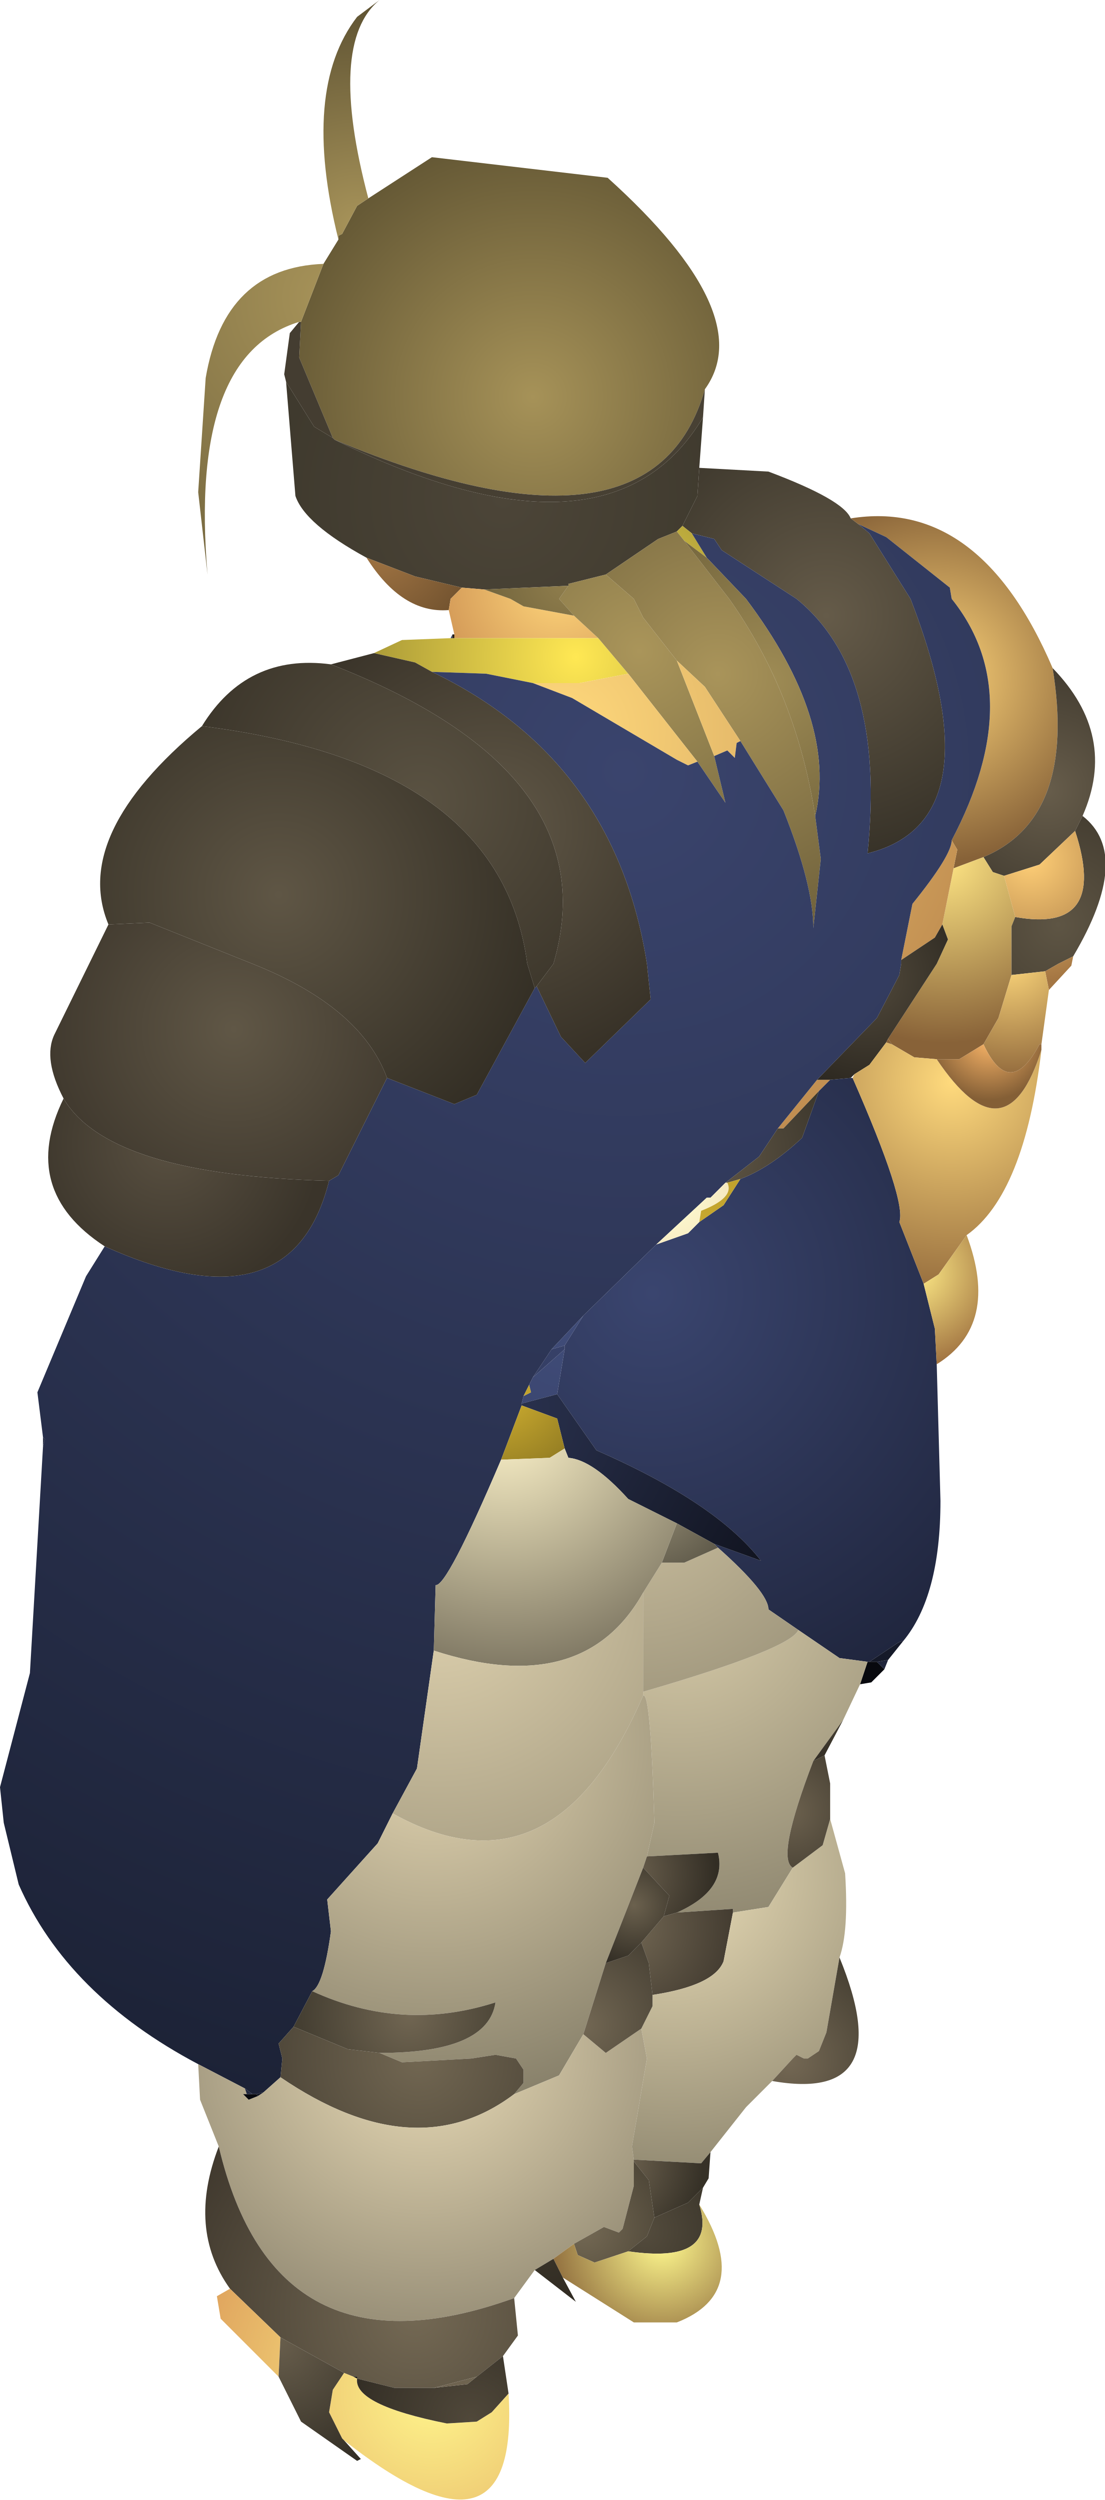 <?xml version="1.0" encoding="UTF-8" standalone="no"?>
<svg xmlns:ffdec="https://www.free-decompiler.com/flash" xmlns:xlink="http://www.w3.org/1999/xlink" ffdec:objectType="shape" height="66.8px" width="29.55px" xmlns="http://www.w3.org/2000/svg">
  <g transform="matrix(1.0, 0.0, 0.0, 1.0, 13.55, 62.6)">
    <path d="M-3.7 -57.3 L-2.0 -58.4 2.7 -57.85 Q6.75 -54.2 5.3 -52.2 3.9 -47.3 -4.6 -50.85 L-4.65 -50.9 -5.55 -53.05 -5.5 -54.0 -4.9 -55.55 -4.5 -56.2 -4.5 -56.3 -4.4 -56.35 -4.0 -57.1 -3.7 -57.3" fill="url(#gradient0)" fill-rule="evenodd" stroke="none"/>
    <path d="M-4.5 -56.2 Q-5.5 -60.2 -4.0 -62.15 L-3.4 -62.6 Q-4.8 -61.45 -3.7 -57.3 L-4.0 -57.1 -4.4 -56.35 -4.5 -56.3 -4.5 -56.2" fill="url(#gradient1)" fill-rule="evenodd" stroke="none"/>
    <path d="M5.3 -52.2 L5.25 -51.45 Q2.75 -47.25 -4.6 -50.85 3.9 -47.3 5.3 -52.2 M-5.55 -54.0 L-5.5 -54.0 -5.55 -53.05 -4.65 -50.9 -5.15 -51.2 -5.9 -52.4 -5.95 -52.6 -5.8 -53.7 -5.55 -54.0" fill="url(#gradient2)" fill-rule="evenodd" stroke="none"/>
    <path d="M5.25 -51.45 L5.15 -50.1 5.1 -49.35 4.7 -48.55 4.55 -48.4 4.05 -48.2 2.65 -47.25 1.65 -47.0 1.65 -46.95 -0.6 -46.85 -1.2 -46.9 -2.45 -47.2 -3.75 -47.7 Q-5.4 -48.6 -5.65 -49.35 L-5.9 -52.4 -5.15 -51.2 -4.65 -50.9 -4.6 -50.85 Q2.75 -47.25 5.25 -51.45" fill="url(#gradient3)" fill-rule="evenodd" stroke="none"/>
    <path d="M-5.5 -54.0 L-5.55 -54.0 Q-8.5 -53.1 -8.0 -47.25 L-8.25 -49.45 -8.05 -52.5 Q-7.55 -55.45 -4.9 -55.55 L-5.5 -54.0" fill="url(#gradient4)" fill-rule="evenodd" stroke="none"/>
    <path d="M-1.2 -46.9 L-1.5 -46.6 -1.55 -46.3 Q-2.8 -46.2 -3.75 -47.7 L-2.45 -47.2 -1.2 -46.9" fill="url(#gradient5)" fill-rule="evenodd" stroke="none"/>
    <path d="M-1.2 -46.9 L-0.6 -46.85 0.1 -46.6 0.45 -46.4 1.8 -46.15 2.45 -45.55 -1.4 -45.55 -1.4 -45.65 -1.55 -46.3 -1.5 -46.6 -1.2 -46.9" fill="url(#gradient6)" fill-rule="evenodd" stroke="none"/>
    <path d="M9.4 -48.6 L9.7 -48.35 10.8 -46.6 Q13.1 -40.65 9.65 -39.8 10.15 -44.65 7.75 -46.6 L5.75 -47.9 5.55 -48.2 4.95 -48.35 4.7 -48.55 5.1 -49.35 5.15 -50.1 7.0 -50.0 Q9.0 -49.25 9.2 -48.75 L9.4 -48.6" fill="url(#gradient7)" fill-rule="evenodd" stroke="none"/>
    <path d="M4.95 -48.35 L5.35 -47.7 4.75 -48.15 4.55 -48.4 4.7 -48.55 4.95 -48.35 M0.7 -44.35 L-0.55 -44.6 -2.0 -44.65 -2.45 -44.9 -3.55 -45.15 -2.8 -45.5 -1.5 -45.55 -1.45 -45.55 -1.4 -45.55 2.45 -45.55 3.25 -44.6 1.95 -44.35 0.7 -44.35" fill="url(#gradient8)" fill-rule="evenodd" stroke="none"/>
    <path d="M8.25 -40.8 L8.4 -39.65 8.2 -37.8 Q8.2 -38.95 7.4 -40.95 L6.25 -42.8 5.3 -44.25 4.55 -44.95 3.65 -46.1 3.4 -46.6 2.65 -47.25 4.05 -48.2 4.55 -48.4 4.75 -48.15 5.95 -46.6 Q7.75 -44.05 8.25 -40.8" fill="url(#gradient9)" fill-rule="evenodd" stroke="none"/>
    <path d="M5.55 -42.4 L5.85 -41.15 5.1 -42.25 3.25 -44.6 2.45 -45.55 1.8 -46.15 1.4 -46.6 1.65 -46.95 1.65 -47.0 2.65 -47.25 3.4 -46.6 3.65 -46.1 4.55 -44.95 5.55 -42.4" fill="url(#gradient10)" fill-rule="evenodd" stroke="none"/>
    <path d="M1.8 -46.15 L0.45 -46.4 0.1 -46.6 -0.6 -46.85 1.65 -46.95 1.4 -46.6 1.8 -46.15" fill="url(#gradient11)" fill-rule="evenodd" stroke="none"/>
    <path d="M14.6 -44.75 Q15.25 -40.75 12.75 -39.7 L11.95 -39.4 12.05 -39.9 11.9 -40.15 Q13.95 -44.05 11.9 -46.6 L11.85 -46.9 10.15 -48.25 9.4 -48.6 9.2 -48.75 Q12.65 -49.3 14.6 -44.75" fill="url(#gradient12)" fill-rule="evenodd" stroke="none"/>
    <path d="M15.4 -40.8 L15.2 -40.4 14.25 -39.5 13.3 -39.2 13.0 -39.3 12.75 -39.7 Q15.25 -40.75 14.6 -44.75 16.35 -42.95 15.4 -40.8" fill="url(#gradient13)" fill-rule="evenodd" stroke="none"/>
    <path d="M12.75 -39.7 L13.0 -39.3 13.3 -39.2 13.6 -38.1 13.5 -37.85 13.5 -36.85 13.5 -36.55 13.15 -35.4 12.75 -34.7 12.1 -34.3 11.5 -34.3 10.9 -34.35 10.3 -34.7 10.2 -34.85 11.5 -36.85 11.8 -37.5 11.65 -37.9 11.95 -39.4 12.75 -39.7" fill="url(#gradient14)" fill-rule="evenodd" stroke="none"/>
    <path d="M6.25 -42.8 L6.15 -42.75 6.1 -42.35 5.9 -42.55 5.55 -42.4 4.55 -44.95 5.3 -44.25 6.25 -42.8 M5.1 -42.25 L4.85 -42.15 4.55 -42.3 1.75 -43.95 0.7 -44.35 1.95 -44.35 3.25 -44.6 5.1 -42.25 M7.25 -32.45 L8.3 -33.75 8.65 -33.75 8.35 -33.45 7.4 -32.45 7.25 -32.45 M10.55 -36.95 L10.85 -38.45 Q11.9 -39.75 11.9 -40.15 L12.05 -39.9 11.95 -39.4 11.65 -37.9 11.45 -37.55 10.55 -36.95" fill="url(#gradient15)" fill-rule="evenodd" stroke="none"/>
    <path d="M9.4 -48.6 L10.15 -48.25 11.85 -46.9 11.9 -46.6 Q13.95 -44.05 11.9 -40.15 11.9 -39.75 10.85 -38.45 L10.55 -36.95 10.55 -36.85 10.5 -36.55 9.9 -35.4 8.3 -33.75 7.25 -32.45 6.75 -31.7 5.85 -31.0 5.45 -30.6 5.35 -30.6 4.0 -29.35 2.05 -27.45 1.2 -26.55 0.7 -25.8 0.6 -25.6 0.45 -25.3 0.4 -25.1 0.4 -25.05 -0.15 -23.6 Q-1.6 -20.2 -1.9 -20.25 L-1.95 -18.5 -2.4 -15.35 -3.05 -14.15 -3.45 -13.35 -4.8 -11.85 -4.7 -11.0 Q-4.9 -9.55 -5.2 -9.4 L-5.7 -8.45 -6.1 -8.0 -6.0 -7.6 -6.05 -7.1 -6.5 -6.7 -6.7 -6.65 -6.8 -6.65 -7.0 -6.8 -8.25 -7.45 Q-11.75 -9.3 -13.05 -12.25 L-13.45 -13.9 -13.55 -14.85 -12.75 -17.9 -12.4 -23.95 -12.35 -24.15 -12.4 -24.2 -12.55 -25.4 -11.25 -28.5 -10.75 -29.3 Q-5.75 -27.05 -4.75 -31.05 L-4.5 -31.2 -3.2 -33.8 -1.4 -33.1 -0.8 -33.35 0.75 -36.2 0.8 -36.25 1.45 -34.9 2.1 -34.2 3.85 -35.9 3.75 -36.85 Q2.9 -42.3 -2.0 -44.65 L-0.55 -44.6 0.7 -44.35 1.75 -43.95 4.55 -42.3 4.85 -42.15 5.1 -42.25 5.85 -41.15 5.55 -42.4 5.9 -42.55 6.1 -42.35 6.15 -42.75 6.25 -42.8 7.4 -40.95 Q8.2 -38.95 8.2 -37.8 L8.4 -39.65 8.25 -40.8 Q8.85 -43.35 6.4 -46.6 L5.35 -47.7 4.95 -48.35 5.55 -48.2 5.75 -47.9 7.75 -46.6 Q10.15 -44.65 9.65 -39.8 13.1 -40.65 10.8 -46.6 L9.7 -48.35 9.4 -48.6 M-1.45 -45.55 L-1.5 -45.55 -1.45 -45.65 -1.45 -45.55" fill="url(#gradient16)" fill-rule="evenodd" stroke="none"/>
    <path d="M5.35 -47.7 L6.4 -46.6 Q8.85 -43.35 8.25 -40.8 7.75 -44.05 5.95 -46.6 L4.75 -48.15 5.35 -47.7" fill="url(#gradient17)" fill-rule="evenodd" stroke="none"/>
    <path d="M-2.0 -44.65 Q2.9 -42.3 3.75 -36.85 L3.85 -35.9 2.1 -34.2 1.45 -34.9 0.8 -36.25 1.25 -36.85 Q2.75 -41.95 -4.7 -44.85 L-3.55 -45.15 -2.45 -44.9 -2.0 -44.65" fill="url(#gradient18)" fill-rule="evenodd" stroke="none"/>
    <path d="M0.8 -36.25 L0.75 -36.2 0.55 -36.85 Q-0.15 -42.2 -8.15 -43.2 -6.95 -45.15 -4.7 -44.85 2.75 -41.95 1.25 -36.85 L0.8 -36.25" fill="url(#gradient19)" fill-rule="evenodd" stroke="none"/>
    <path d="M0.75 -36.2 L-0.8 -33.35 -1.4 -33.1 -3.2 -33.8 Q-3.9 -35.7 -6.8 -36.85 L-9.55 -37.95 -10.65 -37.9 Q-11.65 -40.3 -8.15 -43.2 -0.15 -42.2 0.55 -36.85 L0.75 -36.2" fill="url(#gradient20)" fill-rule="evenodd" stroke="none"/>
    <path d="M-3.2 -33.8 L-4.5 -31.2 -4.75 -31.05 Q-10.65 -31.2 -11.85 -33.25 -12.4 -34.3 -12.1 -34.95 L-10.65 -37.9 -9.55 -37.95 -6.8 -36.85 Q-3.9 -35.7 -3.2 -33.8" fill="url(#gradient21)" fill-rule="evenodd" stroke="none"/>
    <path d="M-4.75 -31.05 Q-5.75 -27.05 -10.75 -29.3 -13.05 -30.8 -11.85 -33.25 -10.65 -31.2 -4.75 -31.05" fill="url(#gradient22)" fill-rule="evenodd" stroke="none"/>
    <path d="M-1.4 -45.65 L-1.4 -45.55 -1.45 -45.55 -1.45 -45.65 -1.4 -45.65" fill="url(#gradient23)" fill-rule="evenodd" stroke="none"/>
    <path d="M15.2 -40.4 L15.4 -40.8 Q16.75 -39.75 15.15 -37.05 L14.75 -36.85 14.4 -36.65 13.5 -36.55 13.5 -36.85 13.5 -37.85 13.6 -38.1 Q16.1 -37.65 15.2 -40.4" fill="url(#gradient24)" fill-rule="evenodd" stroke="none"/>
    <path d="M13.3 -39.2 L14.25 -39.5 15.2 -40.4 Q16.1 -37.65 13.6 -38.1 L13.3 -39.2 M14.4 -36.65 L14.75 -36.85 15.15 -37.05 15.1 -36.8 14.5 -36.15 14.4 -36.65" fill="url(#gradient25)" fill-rule="evenodd" stroke="none"/>
    <path d="M8.3 -33.75 L9.9 -35.4 10.5 -36.55 10.55 -36.85 10.55 -36.95 11.45 -37.55 11.65 -37.9 11.8 -37.5 11.5 -36.85 10.2 -34.85 10.15 -34.75 9.7 -34.15 9.3 -33.9 9.2 -33.8 8.65 -33.75 8.3 -33.75" fill="url(#gradient26)" fill-rule="evenodd" stroke="none"/>
    <path d="M13.5 -36.55 L14.4 -36.65 14.5 -36.15 14.3 -34.7 14.25 -34.7 Q13.45 -33.2 12.75 -34.7 L13.15 -35.4 13.5 -36.55" fill="url(#gradient27)" fill-rule="evenodd" stroke="none"/>
    <path d="M2.05 -27.45 L4.0 -29.35 4.85 -29.65 5.15 -29.95 5.8 -30.4 6.25 -31.1 Q7.05 -31.4 7.9 -32.2 L8.35 -33.45 8.65 -33.75 9.2 -33.8 9.25 -33.8 Q10.7 -30.5 10.5 -29.95 L11.15 -28.3 11.45 -27.1 11.5 -26.15 11.6 -22.5 Q11.6 -19.95 10.6 -18.75 L10.55 -18.75 10.45 -18.7 9.7 -18.2 9.65 -18.2 8.9 -18.3 7.8 -19.05 7.0 -19.6 Q7.0 -20.05 5.65 -21.25 L5.55 -21.35 6.8 -20.9 Q5.6 -22.45 2.4 -23.85 L1.35 -25.35 1.55 -26.55 1.55 -26.65 2.05 -27.45" fill="url(#gradient28)" fill-rule="evenodd" stroke="none"/>
    <path d="M10.15 -34.75 L10.3 -34.7 10.9 -34.35 11.5 -34.3 Q13.35 -31.55 14.3 -34.55 13.85 -30.7 12.3 -29.6 L11.55 -28.55 11.15 -28.3 10.5 -29.95 Q10.7 -30.5 9.25 -33.8 L9.3 -33.9 9.7 -34.15 10.15 -34.75 M14.25 -34.7 L14.3 -34.7 14.25 -34.7" fill="url(#gradient29)" fill-rule="evenodd" stroke="none"/>
    <path d="M10.3 -34.7 L10.15 -34.75 10.2 -34.85 10.3 -34.7" fill="url(#gradient30)" fill-rule="evenodd" stroke="none"/>
    <path d="M14.3 -34.55 Q13.35 -31.55 11.5 -34.3 L12.1 -34.3 12.75 -34.7 Q13.45 -33.2 14.25 -34.7 L14.3 -34.7 14.3 -34.55" fill="url(#gradient31)" fill-rule="evenodd" stroke="none"/>
    <path d="M11.15 -28.3 L11.55 -28.55 12.3 -29.6 Q13.2 -27.2 11.5 -26.15 L11.45 -27.1 11.15 -28.3" fill="url(#gradient32)" fill-rule="evenodd" stroke="none"/>
    <path d="M5.85 -31.0 L6.75 -31.7 7.25 -32.45 7.4 -32.45 8.35 -33.45 7.9 -32.2 Q7.05 -31.4 6.25 -31.1 L5.9 -31.0 5.85 -31.0" fill="url(#gradient33)" fill-rule="evenodd" stroke="none"/>
    <path d="M4.0 -29.35 L5.35 -30.6 5.45 -30.6 5.85 -31.0 5.9 -31.0 Q6.1 -30.6 5.2 -30.25 L5.15 -29.95 4.85 -29.65 4.0 -29.35" fill="url(#gradient34)" fill-rule="evenodd" stroke="none"/>
    <path d="M6.25 -31.1 L5.8 -30.4 5.15 -29.95 5.2 -30.25 Q6.1 -30.6 5.9 -31.0 L6.25 -31.1" fill="url(#gradient35)" fill-rule="evenodd" stroke="none"/>
    <path d="M1.2 -26.55 L2.05 -27.45 1.55 -26.65 1.2 -26.55" fill="url(#gradient36)" fill-rule="evenodd" stroke="none"/>
    <path d="M0.7 -25.8 L1.2 -26.55 1.55 -26.65 1.55 -26.55 0.7 -25.8" fill="url(#gradient37)" fill-rule="evenodd" stroke="none"/>
    <path d="M-12.4 -24.2 L-12.35 -24.15 -12.4 -23.95 -12.4 -24.2" fill="url(#gradient38)" fill-rule="evenodd" stroke="none"/>
    <path d="M0.4 -25.1 L0.45 -25.3 0.65 -25.4 0.6 -25.6 0.7 -25.8 1.55 -26.55 1.35 -25.35 0.4 -25.1" fill="url(#gradient39)" fill-rule="evenodd" stroke="none"/>
    <path d="M0.4 -25.05 L0.4 -25.1 1.35 -25.35 2.4 -23.85 Q5.6 -22.45 6.8 -20.9 L5.55 -21.35 4.55 -21.9 3.25 -22.55 Q2.3 -23.6 1.65 -23.65 L1.55 -23.9 1.35 -24.7 0.4 -25.05" fill="url(#gradient40)" fill-rule="evenodd" stroke="none"/>
    <path d="M-0.15 -23.6 L0.4 -25.05 1.35 -24.7 1.55 -23.9 1.15 -23.65 -0.15 -23.6 M0.45 -25.3 L0.6 -25.6 0.65 -25.4 0.45 -25.3" fill="url(#gradient41)" fill-rule="evenodd" stroke="none"/>
    <path d="M9.7 -18.2 L10.45 -18.7 10.55 -18.75 10.6 -18.75 10.2 -18.25 9.9 -18.2 9.7 -18.2" fill="url(#gradient42)" fill-rule="evenodd" stroke="none"/>
    <path d="M9.65 -18.2 L9.7 -18.2 9.9 -18.2 10.1 -18.0 9.75 -17.65 9.45 -17.6 9.65 -18.2" fill="url(#gradient43)" fill-rule="evenodd" stroke="none"/>
    <path d="M7.8 -19.05 L8.9 -18.3 9.65 -18.2 9.45 -17.6 9.0 -16.65 8.2 -15.55 Q7.2 -12.95 7.65 -12.7 L7.0 -11.65 6.05 -11.5 6.05 -11.6 4.55 -11.5 Q5.9 -12.1 5.65 -13.1 L3.75 -13.0 3.95 -13.9 Q3.85 -17.4 3.65 -17.3 L3.65 -17.4 Q7.6 -18.55 7.8 -19.05" fill="url(#gradient44)" fill-rule="evenodd" stroke="none"/>
    <path d="M5.65 -21.25 Q7.0 -20.05 7.0 -19.6 L7.8 -19.05 Q7.6 -18.55 3.65 -17.4 L3.65 -20.05 4.15 -20.85 4.75 -20.85 5.65 -21.25" fill="url(#gradient45)" fill-rule="evenodd" stroke="none"/>
    <path d="M5.55 -21.35 L5.65 -21.25 4.75 -20.85 4.15 -20.85 4.55 -21.9 5.55 -21.35" fill="url(#gradient46)" fill-rule="evenodd" stroke="none"/>
    <path d="M-1.95 -18.5 L-1.9 -20.25 Q-1.6 -20.2 -0.15 -23.6 L1.15 -23.65 1.55 -23.9 1.65 -23.65 Q2.3 -23.6 3.25 -22.55 L4.55 -21.9 4.15 -20.85 3.65 -20.05 Q2.05 -17.2 -1.95 -18.5" fill="url(#gradient47)" fill-rule="evenodd" stroke="none"/>
    <path d="M-3.05 -14.15 L-2.4 -15.35 -1.95 -18.5 Q2.05 -17.2 3.65 -20.05 L3.65 -17.4 3.65 -17.3 Q1.25 -11.75 -3.05 -14.15" fill="url(#gradient48)" fill-rule="evenodd" stroke="none"/>
    <path d="M-5.2 -9.4 Q-4.9 -9.55 -4.7 -11.0 L-4.8 -11.85 -3.45 -13.35 -3.05 -14.15 Q1.25 -11.75 3.65 -17.3 3.85 -17.4 3.95 -13.9 L3.75 -13.0 3.65 -12.7 2.65 -10.15 2.05 -8.25 1.4 -7.15 0.2 -6.65 0.45 -6.95 0.45 -7.3 0.25 -7.6 -0.3 -7.7 -0.95 -7.6 -2.8 -7.5 -3.4 -7.75 Q-0.5 -7.75 -0.3 -9.1 -2.8 -8.3 -5.2 -9.4" fill="url(#gradient49)" fill-rule="evenodd" stroke="none"/>
    <path d="M-5.7 -8.45 L-5.2 -9.4 Q-2.8 -8.3 -0.3 -9.1 -0.5 -7.75 -3.4 -7.75 L-4.25 -7.85 -5.7 -8.45" fill="url(#gradient50)" fill-rule="evenodd" stroke="none"/>
    <path d="M-6.05 -7.1 L-6.0 -7.6 -6.1 -8.0 -5.7 -8.45 -4.25 -7.85 -3.4 -7.75 -2.8 -7.5 -0.95 -7.6 -0.3 -7.7 0.25 -7.6 0.45 -7.3 0.45 -6.95 0.2 -6.65 Q-2.45 -4.65 -6.05 -7.1" fill="url(#gradient51)" fill-rule="evenodd" stroke="none"/>
    <path d="M-8.25 -7.45 L-7.0 -6.8 -6.95 -6.65 -7.05 -6.65 -6.9 -6.5 -6.65 -6.6 -6.5 -6.7 -6.05 -7.1 Q-2.45 -4.65 0.2 -6.65 L1.4 -7.15 2.05 -8.25 2.65 -7.75 3.6 -8.4 3.75 -7.6 3.35 -5.25 3.4 -4.9 3.4 -4.85 3.4 -4.2 3.1 -3.05 3.0 -2.95 2.6 -3.1 1.8 -2.65 1.25 -2.25 0.75 -1.95 0.2 -1.2 Q-6.2 1.1 -7.7 -5.25 L-8.2 -6.5 -8.25 -7.45" fill="url(#gradient52)" fill-rule="evenodd" stroke="none"/>
    <path d="M-6.7 -6.65 L-6.5 -6.7 -6.65 -6.6 -6.7 -6.65" fill="url(#gradient53)" fill-rule="evenodd" stroke="none"/>
    <path d="M-6.8 -6.65 L-6.7 -6.65 -6.65 -6.6 -6.9 -6.5 -7.05 -6.65 -6.95 -6.65 -6.8 -6.65" fill="url(#gradient54)" fill-rule="evenodd" stroke="none"/>
    <path d="M-7.0 -6.8 L-6.8 -6.65 -6.95 -6.65 -7.0 -6.8" fill="url(#gradient55)" fill-rule="evenodd" stroke="none"/>
    <path d="M9.9 -18.2 L10.2 -18.25 10.1 -18.0 9.9 -18.2" fill="url(#gradient56)" fill-rule="evenodd" stroke="none"/>
    <path d="M3.75 -13.0 L5.65 -13.1 Q5.9 -12.1 4.55 -11.5 L4.2 -11.4 4.35 -11.95 3.65 -12.7 3.75 -13.0" fill="url(#gradient57)" fill-rule="evenodd" stroke="none"/>
    <path d="M4.55 -11.5 L6.05 -11.6 6.05 -11.5 5.8 -10.2 Q5.55 -9.55 3.9 -9.3 L3.8 -10.15 3.6 -10.7 4.2 -11.4 4.55 -11.5" fill="url(#gradient58)" fill-rule="evenodd" stroke="none"/>
    <path d="M6.05 -11.5 L7.0 -11.65 7.65 -12.7 8.45 -13.3 8.65 -14.0 9.05 -12.55 Q9.15 -11.0 8.9 -10.3 L8.55 -8.3 8.35 -7.8 8.05 -7.6 7.95 -7.6 7.75 -7.7 7.65 -7.6 7.1 -7.0 6.4 -6.3 5.45 -5.1 5.2 -4.8 3.4 -4.9 3.35 -5.25 3.75 -7.6 3.6 -8.4 3.9 -9.0 3.9 -9.3 Q5.55 -9.55 5.8 -10.2 L6.05 -11.5" fill="url(#gradient59)" fill-rule="evenodd" stroke="none"/>
    <path d="M7.65 -12.7 Q7.2 -12.95 8.2 -15.55 L8.5 -15.7 8.65 -14.95 8.65 -14.0 8.45 -13.3 7.65 -12.7" fill="url(#gradient60)" fill-rule="evenodd" stroke="none"/>
    <path d="M8.2 -15.55 L9.0 -16.65 8.5 -15.7 8.2 -15.55" fill="url(#gradient61)" fill-rule="evenodd" stroke="none"/>
    <path d="M8.9 -10.3 Q10.5 -6.4 7.1 -7.0 L7.65 -7.6 7.75 -7.7 7.95 -7.6 8.05 -7.6 8.35 -7.8 8.55 -8.3 8.9 -10.3" fill="url(#gradient62)" fill-rule="evenodd" stroke="none"/>
    <path d="M5.45 -5.1 L5.4 -4.4 5.25 -4.15 4.85 -3.75 3.95 -3.35 3.8 -4.35 3.4 -4.85 3.4 -4.9 5.2 -4.8 5.45 -5.1" fill="url(#gradient63)" fill-rule="evenodd" stroke="none"/>
    <path d="M2.65 -10.15 L3.25 -10.35 3.6 -10.7 3.8 -10.15 3.9 -9.3 3.9 -9.0 3.6 -8.4 2.65 -7.75 2.05 -8.25 2.65 -10.15" fill="url(#gradient64)" fill-rule="evenodd" stroke="none"/>
    <path d="M4.2 -11.4 L3.6 -10.7 3.25 -10.35 2.65 -10.15 3.65 -12.7 4.35 -11.95 4.2 -11.4" fill="url(#gradient65)" fill-rule="evenodd" stroke="none"/>
    <path d="M0.2 -1.2 L0.3 -0.2 -0.1 0.35 -0.8 0.9 -1.95 1.2 -3.0 1.2 -4.0 0.95 -4.0 0.9 -4.1 0.9 -4.35 0.8 -6.05 -0.15 -7.4 -1.45 Q-8.55 -3.05 -7.7 -5.25 -6.2 1.1 0.2 -1.2" fill="url(#gradient66)" fill-rule="evenodd" stroke="none"/>
    <path d="M0.05 1.35 Q0.35 6.3 -4.35 2.6 L-4.4 2.55 -4.75 1.85 -4.65 1.25 -4.35 0.8 -4.1 0.9 -4.0 0.95 Q-4.1 1.65 -1.6 2.15 L-0.8 2.1 -0.4 1.85 0.05 1.35 M-6.1 0.9 L-7.65 -0.65 -7.75 -1.25 -7.4 -1.45 -6.05 -0.15 -6.1 0.9" fill="url(#gradient67)" fill-rule="evenodd" stroke="none"/>
    <path d="M-4.35 2.6 L-3.9 3.1 -4.0 3.15 -5.5 2.1 -6.1 0.9 -6.05 -0.15 -4.35 0.8 -4.65 1.25 -4.75 1.85 -4.4 2.55 -4.35 2.6" fill="url(#gradient68)" fill-rule="evenodd" stroke="none"/>
    <path d="M1.8 -2.65 L2.6 -3.1 3.0 -2.95 3.1 -3.05 3.4 -4.2 3.4 -4.85 3.8 -4.35 3.95 -3.35 3.75 -2.85 3.25 -2.45 2.35 -2.15 1.9 -2.35 1.8 -2.65" fill="url(#gradient69)" fill-rule="evenodd" stroke="none"/>
    <path d="M5.25 -4.15 L5.15 -3.7 Q5.65 -2.1 3.25 -2.45 L3.75 -2.85 3.95 -3.35 4.85 -3.75 5.25 -4.15" fill="url(#gradient70)" fill-rule="evenodd" stroke="none"/>
    <path d="M5.15 -3.7 Q6.6 -1.35 4.55 -0.55 L3.4 -0.55 1.5 -1.75 1.25 -2.25 1.8 -2.65 1.9 -2.35 2.35 -2.15 3.25 -2.45 Q5.65 -2.1 5.15 -3.7" fill="url(#gradient71)" fill-rule="evenodd" stroke="none"/>
    <path d="M1.5 -1.75 L1.85 -1.1 0.75 -1.95 1.25 -2.25 1.5 -1.75" fill="url(#gradient72)" fill-rule="evenodd" stroke="none"/>
    <path d="M-0.1 0.35 L0.05 1.35 -0.4 1.85 -0.8 2.1 -1.6 2.15 Q-4.1 1.65 -4.0 0.95 L-3.0 1.2 -1.95 1.2 -1.05 1.1 -0.8 0.9 -0.1 0.35" fill="url(#gradient73)" fill-rule="evenodd" stroke="none"/>
    <path d="M-0.8 0.9 L-1.05 1.1 -1.95 1.2 -0.8 0.9" fill="url(#gradient74)" fill-rule="evenodd" stroke="none"/>
    <path d="M-4.1 0.9 L-4.0 0.9 -4.0 0.95 -4.1 0.9" fill="url(#gradient75)" fill-rule="evenodd" stroke="none"/>
  </g>
  <defs>
    <radialGradient cx="0" cy="0" gradientTransform="matrix(0.009, 0.0, 0.0, 0.009, 0.7, -52.0)" gradientUnits="userSpaceOnUse" id="gradient0" r="819.2" spreadMethod="pad">
      <stop offset="0.0" stop-color="#a69258"/>
      <stop offset="1.0" stop-color="#615533"/>
    </radialGradient>
    <radialGradient cx="0" cy="0" gradientTransform="matrix(0.008, 0.0, 0.0, 0.008, -4.0, -56.5)" gradientUnits="userSpaceOnUse" id="gradient1" r="819.2" spreadMethod="pad">
      <stop offset="0.0" stop-color="#a8945a"/>
      <stop offset="1.0" stop-color="#584d2f"/>
    </radialGradient>
    <radialGradient cx="0" cy="0" gradientTransform="matrix(0.013, 0.0, 0.0, 0.013, 4.3, -52.1)" gradientUnits="userSpaceOnUse" id="gradient2" r="819.2" spreadMethod="pad">
      <stop offset="0.0" stop-color="#484134"/>
      <stop offset="1.0" stop-color="#443d31"/>
    </radialGradient>
    <radialGradient cx="0" cy="0" gradientTransform="matrix(0.008, 0.0, 0.0, 0.008, -0.1, -49.3)" gradientUnits="userSpaceOnUse" id="gradient3" r="819.2" spreadMethod="pad">
      <stop offset="0.0" stop-color="#4c4538"/>
      <stop offset="1.0" stop-color="#3e392d"/>
    </radialGradient>
    <radialGradient cx="0" cy="0" gradientTransform="matrix(0.01, 0.0, 0.0, 0.01, -4.6, -54.65)" gradientUnits="userSpaceOnUse" id="gradient4" r="819.2" spreadMethod="pad">
      <stop offset="0.0" stop-color="#a79359"/>
      <stop offset="1.0" stop-color="#75673f"/>
    </radialGradient>
    <radialGradient cx="0" cy="0" gradientTransform="matrix(0.004, 0.0, 0.0, 0.004, -3.4, -48.05)" gradientUnits="userSpaceOnUse" id="gradient5" r="819.2" spreadMethod="pad">
      <stop offset="0.0" stop-color="#a37644"/>
      <stop offset="1.0" stop-color="#664a2a"/>
    </radialGradient>
    <radialGradient cx="0" cy="0" gradientTransform="matrix(0.004, 0.0, 0.0, 0.004, 1.4, -47.0)" gradientUnits="userSpaceOnUse" id="gradient6" r="819.2" spreadMethod="pad">
      <stop offset="0.0" stop-color="#ffd67b"/>
      <stop offset="1.0" stop-color="#d39957"/>
    </radialGradient>
    <radialGradient cx="0" cy="0" gradientTransform="matrix(0.008, 0.0, 0.0, 0.008, 8.55, -46.15)" gradientUnits="userSpaceOnUse" id="gradient7" r="819.2" spreadMethod="pad">
      <stop offset="0.0" stop-color="#655b49"/>
      <stop offset="1.0" stop-color="#373228"/>
    </radialGradient>
    <radialGradient cx="0" cy="0" gradientTransform="matrix(0.007, 0.0, 0.0, 0.007, 1.85, -45.05)" gradientUnits="userSpaceOnUse" id="gradient8" r="819.2" spreadMethod="pad">
      <stop offset="0.0" stop-color="#ffe853"/>
      <stop offset="1.0" stop-color="#a79736"/>
    </radialGradient>
    <radialGradient cx="0" cy="0" gradientTransform="matrix(0.009, 0.0, 0.0, 0.009, 5.65, -44.6)" gradientUnits="userSpaceOnUse" id="gradient9" r="819.2" spreadMethod="pad">
      <stop offset="0.0" stop-color="#a9945a"/>
      <stop offset="1.0" stop-color="#6e603b"/>
    </radialGradient>
    <radialGradient cx="0" cy="0" gradientTransform="matrix(0.006, 0.0, 0.0, 0.006, 3.55, -45.2)" gradientUnits="userSpaceOnUse" id="gradient10" r="819.2" spreadMethod="pad">
      <stop offset="0.0" stop-color="#aa955a"/>
      <stop offset="1.0" stop-color="#827346"/>
    </radialGradient>
    <radialGradient cx="0" cy="0" gradientTransform="matrix(0.003, 0.0, 0.0, 0.003, 1.65, -47.15)" gradientUnits="userSpaceOnUse" id="gradient11" r="819.2" spreadMethod="pad">
      <stop offset="0.0" stop-color="#917f4d"/>
      <stop offset="1.0" stop-color="#71633c"/>
    </radialGradient>
    <radialGradient cx="0" cy="0" gradientTransform="matrix(0.006, 0.0, 0.0, 0.006, 11.45, -44.5)" gradientUnits="userSpaceOnUse" id="gradient12" r="819.2" spreadMethod="pad">
      <stop offset="0.0" stop-color="#ffd57a"/>
      <stop offset="1.0" stop-color="#876238"/>
    </radialGradient>
    <radialGradient cx="0" cy="0" gradientTransform="matrix(0.005, 0.0, 0.0, 0.005, 14.45, -41.5)" gradientUnits="userSpaceOnUse" id="gradient13" r="819.2" spreadMethod="pad">
      <stop offset="0.0" stop-color="#675d4b"/>
      <stop offset="1.0" stop-color="#3a342a"/>
    </radialGradient>
    <radialGradient cx="0" cy="0" gradientTransform="matrix(0.006, 0.0, 0.0, 0.006, 11.7, -39.65)" gradientUnits="userSpaceOnUse" id="gradient14" r="819.2" spreadMethod="pad">
      <stop offset="0.0" stop-color="#ffe684"/>
      <stop offset="1.0" stop-color="#886238"/>
    </radialGradient>
    <radialGradient cx="0" cy="0" gradientTransform="matrix(0.016, 0.0, 0.0, 0.016, 1.45, -43.05)" gradientUnits="userSpaceOnUse" id="gradient15" r="819.2" spreadMethod="pad">
      <stop offset="0.0" stop-color="#ffd97c"/>
      <stop offset="1.0" stop-color="#bb874d"/>
    </radialGradient>
    <radialGradient cx="0" cy="0" gradientTransform="matrix(0.045, 0.0, 0.0, 0.045, 3.15, -42.0)" gradientUnits="userSpaceOnUse" id="gradient16" r="819.2" spreadMethod="pad">
      <stop offset="0.0" stop-color="#3a446d"/>
      <stop offset="1.0" stop-color="#1c2236"/>
    </radialGradient>
    <radialGradient cx="0" cy="0" gradientTransform="matrix(0.006, 0.0, 0.0, 0.006, 6.95, -44.4)" gradientUnits="userSpaceOnUse" id="gradient17" r="819.2" spreadMethod="pad">
      <stop offset="0.0" stop-color="#9f8c55"/>
      <stop offset="1.0" stop-color="#70623b"/>
    </radialGradient>
    <radialGradient cx="0" cy="0" gradientTransform="matrix(0.008, 0.0, 0.0, 0.008, -0.35, -40.5)" gradientUnits="userSpaceOnUse" id="gradient18" r="819.2" spreadMethod="pad">
      <stop offset="0.0" stop-color="#615847"/>
      <stop offset="1.0" stop-color="#373127"/>
    </radialGradient>
    <radialGradient cx="0" cy="0" gradientTransform="matrix(0.008, 0.0, 0.0, 0.008, -2.3, -41.2)" gradientUnits="userSpaceOnUse" id="gradient19" r="819.2" spreadMethod="pad">
      <stop offset="0.0" stop-color="#5a5242"/>
      <stop offset="1.0" stop-color="#3b352a"/>
    </radialGradient>
    <radialGradient cx="0" cy="0" gradientTransform="matrix(0.009, 0.0, 0.0, 0.009, -6.1, -38.7)" gradientUnits="userSpaceOnUse" id="gradient20" r="819.2" spreadMethod="pad">
      <stop offset="0.0" stop-color="#5f5645"/>
      <stop offset="1.0" stop-color="#342f25"/>
    </radialGradient>
    <radialGradient cx="0" cy="0" gradientTransform="matrix(0.006, 0.0, 0.0, 0.006, -7.3, -35.1)" gradientUnits="userSpaceOnUse" id="gradient21" r="819.2" spreadMethod="pad">
      <stop offset="0.0" stop-color="#605746"/>
      <stop offset="1.0" stop-color="#413a2f"/>
    </radialGradient>
    <radialGradient cx="0" cy="0" gradientTransform="matrix(0.005, 0.0, 0.0, 0.005, -9.05, -32.05)" gradientUnits="userSpaceOnUse" id="gradient22" r="819.2" spreadMethod="pad">
      <stop offset="0.0" stop-color="#595041"/>
      <stop offset="1.0" stop-color="#3a342a"/>
    </radialGradient>
    <radialGradient cx="0" cy="0" gradientTransform="matrix(0.002, 0.0, 0.0, 0.002, -1.3, -45.15)" gradientUnits="userSpaceOnUse" id="gradient23" r="819.2" spreadMethod="pad">
      <stop offset="0.0" stop-color="#261c10"/>
      <stop offset="1.0" stop-color="#261c10"/>
    </radialGradient>
    <radialGradient cx="0" cy="0" gradientTransform="matrix(0.004, 0.0, 0.0, 0.004, 14.75, -37.9)" gradientUnits="userSpaceOnUse" id="gradient24" r="819.2" spreadMethod="pad">
      <stop offset="0.0" stop-color="#5e5544"/>
      <stop offset="1.0" stop-color="#433c30"/>
    </radialGradient>
    <radialGradient cx="0" cy="0" gradientTransform="matrix(0.004, 0.0, 0.0, 0.004, 14.0, -39.65)" gradientUnits="userSpaceOnUse" id="gradient25" r="819.2" spreadMethod="pad">
      <stop offset="0.0" stop-color="#ffcf77"/>
      <stop offset="1.0" stop-color="#a47643"/>
    </radialGradient>
    <radialGradient cx="0" cy="0" gradientTransform="matrix(0.004, 0.0, 0.0, 0.004, 9.65, -36.45)" gradientUnits="userSpaceOnUse" id="gradient26" r="819.2" spreadMethod="pad">
      <stop offset="0.0" stop-color="#51493b"/>
      <stop offset="1.0" stop-color="#29251e"/>
    </radialGradient>
    <radialGradient cx="0" cy="0" gradientTransform="matrix(0.004, 0.0, 0.0, 0.004, 13.45, -37.0)" gradientUnits="userSpaceOnUse" id="gradient27" r="819.2" spreadMethod="pad">
      <stop offset="0.0" stop-color="#ffd97c"/>
      <stop offset="1.0" stop-color="#8f673b"/>
    </radialGradient>
    <radialGradient cx="0" cy="0" gradientTransform="matrix(0.014, 0.0, 0.0, 0.014, 3.9, -28.05)" gradientUnits="userSpaceOnUse" id="gradient28" r="819.2" spreadMethod="pad">
      <stop offset="0.0" stop-color="#3a456f"/>
      <stop offset="1.0" stop-color="#20263e"/>
    </radialGradient>
    <radialGradient cx="0" cy="0" gradientTransform="matrix(0.007, 0.0, 0.0, 0.007, 11.9, -33.7)" gradientUnits="userSpaceOnUse" id="gradient29" r="819.2" spreadMethod="pad">
      <stop offset="0.0" stop-color="#ffda7d"/>
      <stop offset="1.0" stop-color="#956c3d"/>
    </radialGradient>
    <radialGradient cx="0" cy="0" gradientTransform="matrix(0.001, 0.0, 0.0, 0.001, 10.1, -35.4)" gradientUnits="userSpaceOnUse" id="gradient30" r="819.2" spreadMethod="pad">
      <stop offset="0.0" stop-color="#9a6f40"/>
      <stop offset="1.0" stop-color="#805d35"/>
    </radialGradient>
    <radialGradient cx="0" cy="0" gradientTransform="matrix(0.002, 0.0, 0.0, 0.002, 12.9, -34.85)" gradientUnits="userSpaceOnUse" id="gradient31" r="819.2" spreadMethod="pad">
      <stop offset="0.0" stop-color="#fdb769"/>
      <stop offset="1.0" stop-color="#845f36"/>
    </radialGradient>
    <radialGradient cx="0" cy="0" gradientTransform="matrix(0.003, 0.0, 0.0, 0.003, 10.9, -28.6)" gradientUnits="userSpaceOnUse" id="gradient32" r="819.2" spreadMethod="pad">
      <stop offset="0.0" stop-color="#ffec87"/>
      <stop offset="1.0" stop-color="#a27542"/>
    </radialGradient>
    <radialGradient cx="0" cy="0" gradientTransform="matrix(0.005, 0.0, 0.0, 0.005, 5.15, -31.65)" gradientUnits="userSpaceOnUse" id="gradient33" r="819.2" spreadMethod="pad">
      <stop offset="0.0" stop-color="#635948"/>
      <stop offset="1.0" stop-color="#383329"/>
    </radialGradient>
    <radialGradient cx="0" cy="0" gradientTransform="matrix(0.002, 0.0, 0.0, 0.002, 4.4, -30.6)" gradientUnits="userSpaceOnUse" id="gradient34" r="819.2" spreadMethod="pad">
      <stop offset="0.0" stop-color="#fffed3"/>
      <stop offset="1.0" stop-color="#f5e7bf"/>
    </radialGradient>
    <radialGradient cx="0" cy="0" gradientTransform="matrix(0.003, 0.0, 0.0, 0.003, 5.1, -29.9)" gradientUnits="userSpaceOnUse" id="gradient35" r="819.2" spreadMethod="pad">
      <stop offset="0.0" stop-color="#c7a82f"/>
      <stop offset="1.0" stop-color="#bc9e2c"/>
    </radialGradient>
    <radialGradient cx="0" cy="0" gradientTransform="matrix(0.003, 0.0, 0.0, 0.003, 1.55, -26.75)" gradientUnits="userSpaceOnUse" id="gradient36" r="819.2" spreadMethod="pad">
      <stop offset="0.0" stop-color="#3f4b77"/>
      <stop offset="1.0" stop-color="#3e4a76"/>
    </radialGradient>
    <radialGradient cx="0" cy="0" gradientTransform="matrix(0.003, 0.0, 0.0, 0.003, 1.55, -26.75)" gradientUnits="userSpaceOnUse" id="gradient37" r="819.2" spreadMethod="pad">
      <stop offset="0.0" stop-color="#374169"/>
      <stop offset="1.0" stop-color="#313b5e"/>
    </radialGradient>
    <radialGradient cx="0" cy="0" gradientTransform="matrix(0.023, 0.0, 0.0, 0.023, -12.55, -25.45)" gradientUnits="userSpaceOnUse" id="gradient38" r="819.2" spreadMethod="pad">
      <stop offset="0.0" stop-color="#242b45"/>
      <stop offset="1.0" stop-color="#090b11"/>
    </radialGradient>
    <radialGradient cx="0" cy="0" gradientTransform="matrix(0.003, 0.0, 0.0, 0.003, 1.55, -26.75)" gradientUnits="userSpaceOnUse" id="gradient39" r="819.2" spreadMethod="pad">
      <stop offset="0.0" stop-color="#3f4b77"/>
      <stop offset="1.0" stop-color="#3b4670"/>
    </radialGradient>
    <radialGradient cx="0" cy="0" gradientTransform="matrix(0.01, 0.0, 0.0, 0.01, -0.3, -25.0)" gradientUnits="userSpaceOnUse" id="gradient40" r="819.2" spreadMethod="pad">
      <stop offset="0.0" stop-color="#2b3351"/>
      <stop offset="1.0" stop-color="#111420"/>
    </radialGradient>
    <radialGradient cx="0" cy="0" gradientTransform="matrix(0.004, 0.0, 0.0, 0.004, -0.25, -25.65)" gradientUnits="userSpaceOnUse" id="gradient41" r="819.2" spreadMethod="pad">
      <stop offset="0.0" stop-color="#d7b532"/>
      <stop offset="1.0" stop-color="#836f1f"/>
    </radialGradient>
    <radialGradient cx="0" cy="0" gradientTransform="matrix(0.002, 0.0, 0.0, 0.002, 10.7, -18.95)" gradientUnits="userSpaceOnUse" id="gradient42" r="819.2" spreadMethod="pad">
      <stop offset="0.0" stop-color="#171b2c"/>
      <stop offset="1.0" stop-color="#141826"/>
    </radialGradient>
    <radialGradient cx="0" cy="0" gradientTransform="matrix(0.003, 0.0, 0.0, 0.003, 9.35, -18.1)" gradientUnits="userSpaceOnUse" id="gradient43" r="819.2" spreadMethod="pad">
      <stop offset="0.0" stop-color="#08090e"/>
      <stop offset="1.0" stop-color="#08090e"/>
    </radialGradient>
    <radialGradient cx="0" cy="0" gradientTransform="matrix(0.012, 0.0, 0.0, 0.012, 4.6, -20.1)" gradientUnits="userSpaceOnUse" id="gradient44" r="819.2" spreadMethod="pad">
      <stop offset="0.0" stop-color="#daceab"/>
      <stop offset="1.0" stop-color="#89826c"/>
    </radialGradient>
    <radialGradient cx="0" cy="0" gradientTransform="matrix(0.008, 0.0, 0.0, 0.008, 3.35, -23.45)" gradientUnits="userSpaceOnUse" id="gradient45" r="819.2" spreadMethod="pad">
      <stop offset="0.0" stop-color="#cfc3a2"/>
      <stop offset="1.0" stop-color="#a1987e"/>
    </radialGradient>
    <radialGradient cx="0" cy="0" gradientTransform="matrix(0.003, 0.0, 0.0, 0.003, 3.9, -22.6)" gradientUnits="userSpaceOnUse" id="gradient46" r="819.2" spreadMethod="pad">
      <stop offset="0.0" stop-color="#948c74"/>
      <stop offset="1.0" stop-color="#595445"/>
    </radialGradient>
    <radialGradient cx="0" cy="0" gradientTransform="matrix(0.009, 0.0, 0.0, 0.009, -0.05, -24.65)" gradientUnits="userSpaceOnUse" id="gradient47" r="819.2" spreadMethod="pad">
      <stop offset="0.0" stop-color="#fff5cb"/>
      <stop offset="1.0" stop-color="#726b59"/>
    </radialGradient>
    <radialGradient cx="0" cy="0" gradientTransform="matrix(0.009, 0.0, 0.0, 0.009, -1.8, -20.15)" gradientUnits="userSpaceOnUse" id="gradient48" r="819.2" spreadMethod="pad">
      <stop offset="0.0" stop-color="#e0d3b0"/>
      <stop offset="1.0" stop-color="#ada387"/>
    </radialGradient>
    <radialGradient cx="0" cy="0" gradientTransform="matrix(0.012, 0.0, 0.0, 0.012, -2.0, -16.1)" gradientUnits="userSpaceOnUse" id="gradient49" r="819.2" spreadMethod="pad">
      <stop offset="0.0" stop-color="#e4d6b2"/>
      <stop offset="1.0" stop-color="#87806a"/>
    </radialGradient>
    <radialGradient cx="0" cy="0" gradientTransform="matrix(0.005, 0.0, 0.0, 0.005, -2.6, -8.8)" gradientUnits="userSpaceOnUse" id="gradient50" r="819.2" spreadMethod="pad">
      <stop offset="0.0" stop-color="#716652"/>
      <stop offset="1.0" stop-color="#332f25"/>
    </radialGradient>
    <radialGradient cx="0" cy="0" gradientTransform="matrix(0.006, 0.0, 0.0, 0.006, -2.35, -7.65)" gradientUnits="userSpaceOnUse" id="gradient51" r="819.2" spreadMethod="pad">
      <stop offset="0.0" stop-color="#726752"/>
      <stop offset="1.0" stop-color="#463f33"/>
    </radialGradient>
    <radialGradient cx="0" cy="0" gradientTransform="matrix(0.011, 0.0, 0.0, 0.011, -2.2, -8.0)" gradientUnits="userSpaceOnUse" id="gradient52" r="819.2" spreadMethod="pad">
      <stop offset="0.0" stop-color="#ebddb8"/>
      <stop offset="1.0" stop-color="#89816c"/>
    </radialGradient>
    <radialGradient cx="0" cy="0" gradientTransform="matrix(3.0E-4, 0.0, 0.0, 3.0E-4, -6.65, -6.65)" gradientUnits="userSpaceOnUse" id="gradient53" r="819.2" spreadMethod="pad">
      <stop offset="0.0" stop-color="#141826"/>
      <stop offset="1.0" stop-color="#131725"/>
    </radialGradient>
    <radialGradient cx="0" cy="0" gradientTransform="matrix(5.0E-4, 0.0, 0.0, 5.0E-4, -6.7, -6.65)" gradientUnits="userSpaceOnUse" id="gradient54" r="819.2" spreadMethod="pad">
      <stop offset="0.0" stop-color="#08090e"/>
      <stop offset="1.0" stop-color="#08090e"/>
    </radialGradient>
    <radialGradient cx="0" cy="0" gradientTransform="matrix(0.001, 0.0, 0.0, 0.001, -6.7, -6.65)" gradientUnits="userSpaceOnUse" id="gradient55" r="819.2" spreadMethod="pad">
      <stop offset="0.0" stop-color="#232a43"/>
      <stop offset="1.0" stop-color="#1d2337"/>
    </radialGradient>
    <radialGradient cx="0" cy="0" gradientTransform="matrix(7.0E-4, 0.0, 0.0, 7.0E-4, 10.1, -18.05)" gradientUnits="userSpaceOnUse" id="gradient56" r="819.2" spreadMethod="pad">
      <stop offset="0.0" stop-color="#21273e"/>
      <stop offset="1.0" stop-color="#191e30"/>
    </radialGradient>
    <radialGradient cx="0" cy="0" gradientTransform="matrix(0.003, 0.0, 0.0, 0.003, 3.15, -12.55)" gradientUnits="userSpaceOnUse" id="gradient57" r="819.2" spreadMethod="pad">
      <stop offset="0.0" stop-color="#6f6451"/>
      <stop offset="1.0" stop-color="#322d24"/>
    </radialGradient>
    <radialGradient cx="0" cy="0" gradientTransform="matrix(0.004, 0.0, 0.0, 0.004, 3.2, -11.1)" gradientUnits="userSpaceOnUse" id="gradient58" r="819.2" spreadMethod="pad">
      <stop offset="0.0" stop-color="#726753"/>
      <stop offset="1.0" stop-color="#3d362c"/>
    </radialGradient>
    <radialGradient cx="0" cy="0" gradientTransform="matrix(0.01, 0.0, 0.0, 0.01, 4.4, -12.6)" gradientUnits="userSpaceOnUse" id="gradient59" r="819.2" spreadMethod="pad">
      <stop offset="0.0" stop-color="#ebdeb8"/>
      <stop offset="1.0" stop-color="#928a72"/>
    </radialGradient>
    <radialGradient cx="0" cy="0" gradientTransform="matrix(0.003, 0.0, 0.0, 0.003, 7.55, -14.2)" gradientUnits="userSpaceOnUse" id="gradient60" r="819.2" spreadMethod="pad">
      <stop offset="0.0" stop-color="#6c614e"/>
      <stop offset="1.0" stop-color="#3e382d"/>
    </radialGradient>
    <radialGradient cx="0" cy="0" gradientTransform="matrix(0.002, 0.0, 0.0, 0.002, 8.75, -16.45)" gradientUnits="userSpaceOnUse" id="gradient61" r="819.2" spreadMethod="pad">
      <stop offset="0.0" stop-color="#453e32"/>
      <stop offset="1.0" stop-color="#27231c"/>
    </radialGradient>
    <radialGradient cx="0" cy="0" gradientTransform="matrix(0.004, 0.0, 0.0, 0.004, 7.55, -7.55)" gradientUnits="userSpaceOnUse" id="gradient62" r="819.2" spreadMethod="pad">
      <stop offset="0.0" stop-color="#746854"/>
      <stop offset="1.0" stop-color="#413b2f"/>
    </radialGradient>
    <radialGradient cx="0" cy="0" gradientTransform="matrix(0.003, 0.0, 0.0, 0.003, 2.8, -4.85)" gradientUnits="userSpaceOnUse" id="gradient63" r="819.2" spreadMethod="pad">
      <stop offset="0.0" stop-color="#756955"/>
      <stop offset="1.0" stop-color="#363127"/>
    </radialGradient>
    <radialGradient cx="0" cy="0" gradientTransform="matrix(0.004, 0.0, 0.0, 0.004, 2.05, -8.5)" gradientUnits="userSpaceOnUse" id="gradient64" r="819.2" spreadMethod="pad">
      <stop offset="0.0" stop-color="#726753"/>
      <stop offset="1.0" stop-color="#403a2f"/>
    </radialGradient>
    <radialGradient cx="0" cy="0" gradientTransform="matrix(0.002, 0.0, 0.0, 0.002, 3.4, -11.7)" gradientUnits="userSpaceOnUse" id="gradient65" r="819.2" spreadMethod="pad">
      <stop offset="0.0" stop-color="#6b614e"/>
      <stop offset="1.0" stop-color="#332e25"/>
    </radialGradient>
    <radialGradient cx="0" cy="0" gradientTransform="matrix(0.009, 0.0, 0.0, 0.009, -2.45, -0.8)" gradientUnits="userSpaceOnUse" id="gradient66" r="819.2" spreadMethod="pad">
      <stop offset="0.0" stop-color="#746954"/>
      <stop offset="1.0" stop-color="#3c352b"/>
    </radialGradient>
    <radialGradient cx="0" cy="0" gradientTransform="matrix(0.008, 0.0, 0.0, 0.008, -2.0, 1.35)" gradientUnits="userSpaceOnUse" id="gradient67" r="819.2" spreadMethod="pad">
      <stop offset="0.0" stop-color="#fff58c"/>
      <stop offset="1.0" stop-color="#dfa35d"/>
    </radialGradient>
    <radialGradient cx="0" cy="0" gradientTransform="matrix(0.005, 0.0, 0.0, 0.005, -6.1, -0.05)" gradientUnits="userSpaceOnUse" id="gradient68" r="819.2" spreadMethod="pad">
      <stop offset="0.0" stop-color="#685e4c"/>
      <stop offset="1.0" stop-color="#2e2a22"/>
    </radialGradient>
    <radialGradient cx="0" cy="0" gradientTransform="matrix(0.004, 0.0, 0.0, 0.004, 2.05, -3.05)" gradientUnits="userSpaceOnUse" id="gradient69" r="819.2" spreadMethod="pad">
      <stop offset="0.0" stop-color="#746954"/>
      <stop offset="1.0" stop-color="#3e382c"/>
    </radialGradient>
    <radialGradient cx="0" cy="0" gradientTransform="matrix(0.003, 0.0, 0.0, 0.003, 3.65, -3.0)" gradientUnits="userSpaceOnUse" id="gradient70" r="819.2" spreadMethod="pad">
      <stop offset="0.0" stop-color="#544c3d"/>
      <stop offset="1.0" stop-color="#383329"/>
    </radialGradient>
    <radialGradient cx="0" cy="0" gradientTransform="matrix(0.004, 0.0, 0.0, 0.004, 4.15, -2.7)" gradientUnits="userSpaceOnUse" id="gradient71" r="819.2" spreadMethod="pad">
      <stop offset="0.0" stop-color="#fff98e"/>
      <stop offset="1.0" stop-color="#866137"/>
    </radialGradient>
    <radialGradient cx="0" cy="0" gradientTransform="matrix(0.003, 0.0, 0.0, 0.003, 0.75, -3.15)" gradientUnits="userSpaceOnUse" id="gradient72" r="819.2" spreadMethod="pad">
      <stop offset="0.0" stop-color="#3c362b"/>
      <stop offset="1.0" stop-color="#302b22"/>
    </radialGradient>
    <radialGradient cx="0" cy="0" gradientTransform="matrix(0.004, 0.0, 0.0, 0.004, -0.95, 2.05)" gradientUnits="userSpaceOnUse" id="gradient73" r="819.2" spreadMethod="pad">
      <stop offset="0.0" stop-color="#50483a"/>
      <stop offset="1.0" stop-color="#332e25"/>
    </radialGradient>
    <radialGradient cx="0" cy="0" gradientTransform="matrix(0.002, 0.0, 0.0, 0.002, -0.5, 0.5)" gradientUnits="userSpaceOnUse" id="gradient74" r="819.2" spreadMethod="pad">
      <stop offset="0.0" stop-color="#6e6450"/>
      <stop offset="1.0" stop-color="#6e6350"/>
    </radialGradient>
    <radialGradient cx="0" cy="0" gradientTransform="matrix(0.006, 0.0, 0.0, 0.006, -6.9, -0.9)" gradientUnits="userSpaceOnUse" id="gradient75" r="819.2" spreadMethod="pad">
      <stop offset="0.0" stop-color="#1c1a15"/>
      <stop offset="1.0" stop-color="#0c0b09"/>
    </radialGradient>
  </defs>
</svg>
